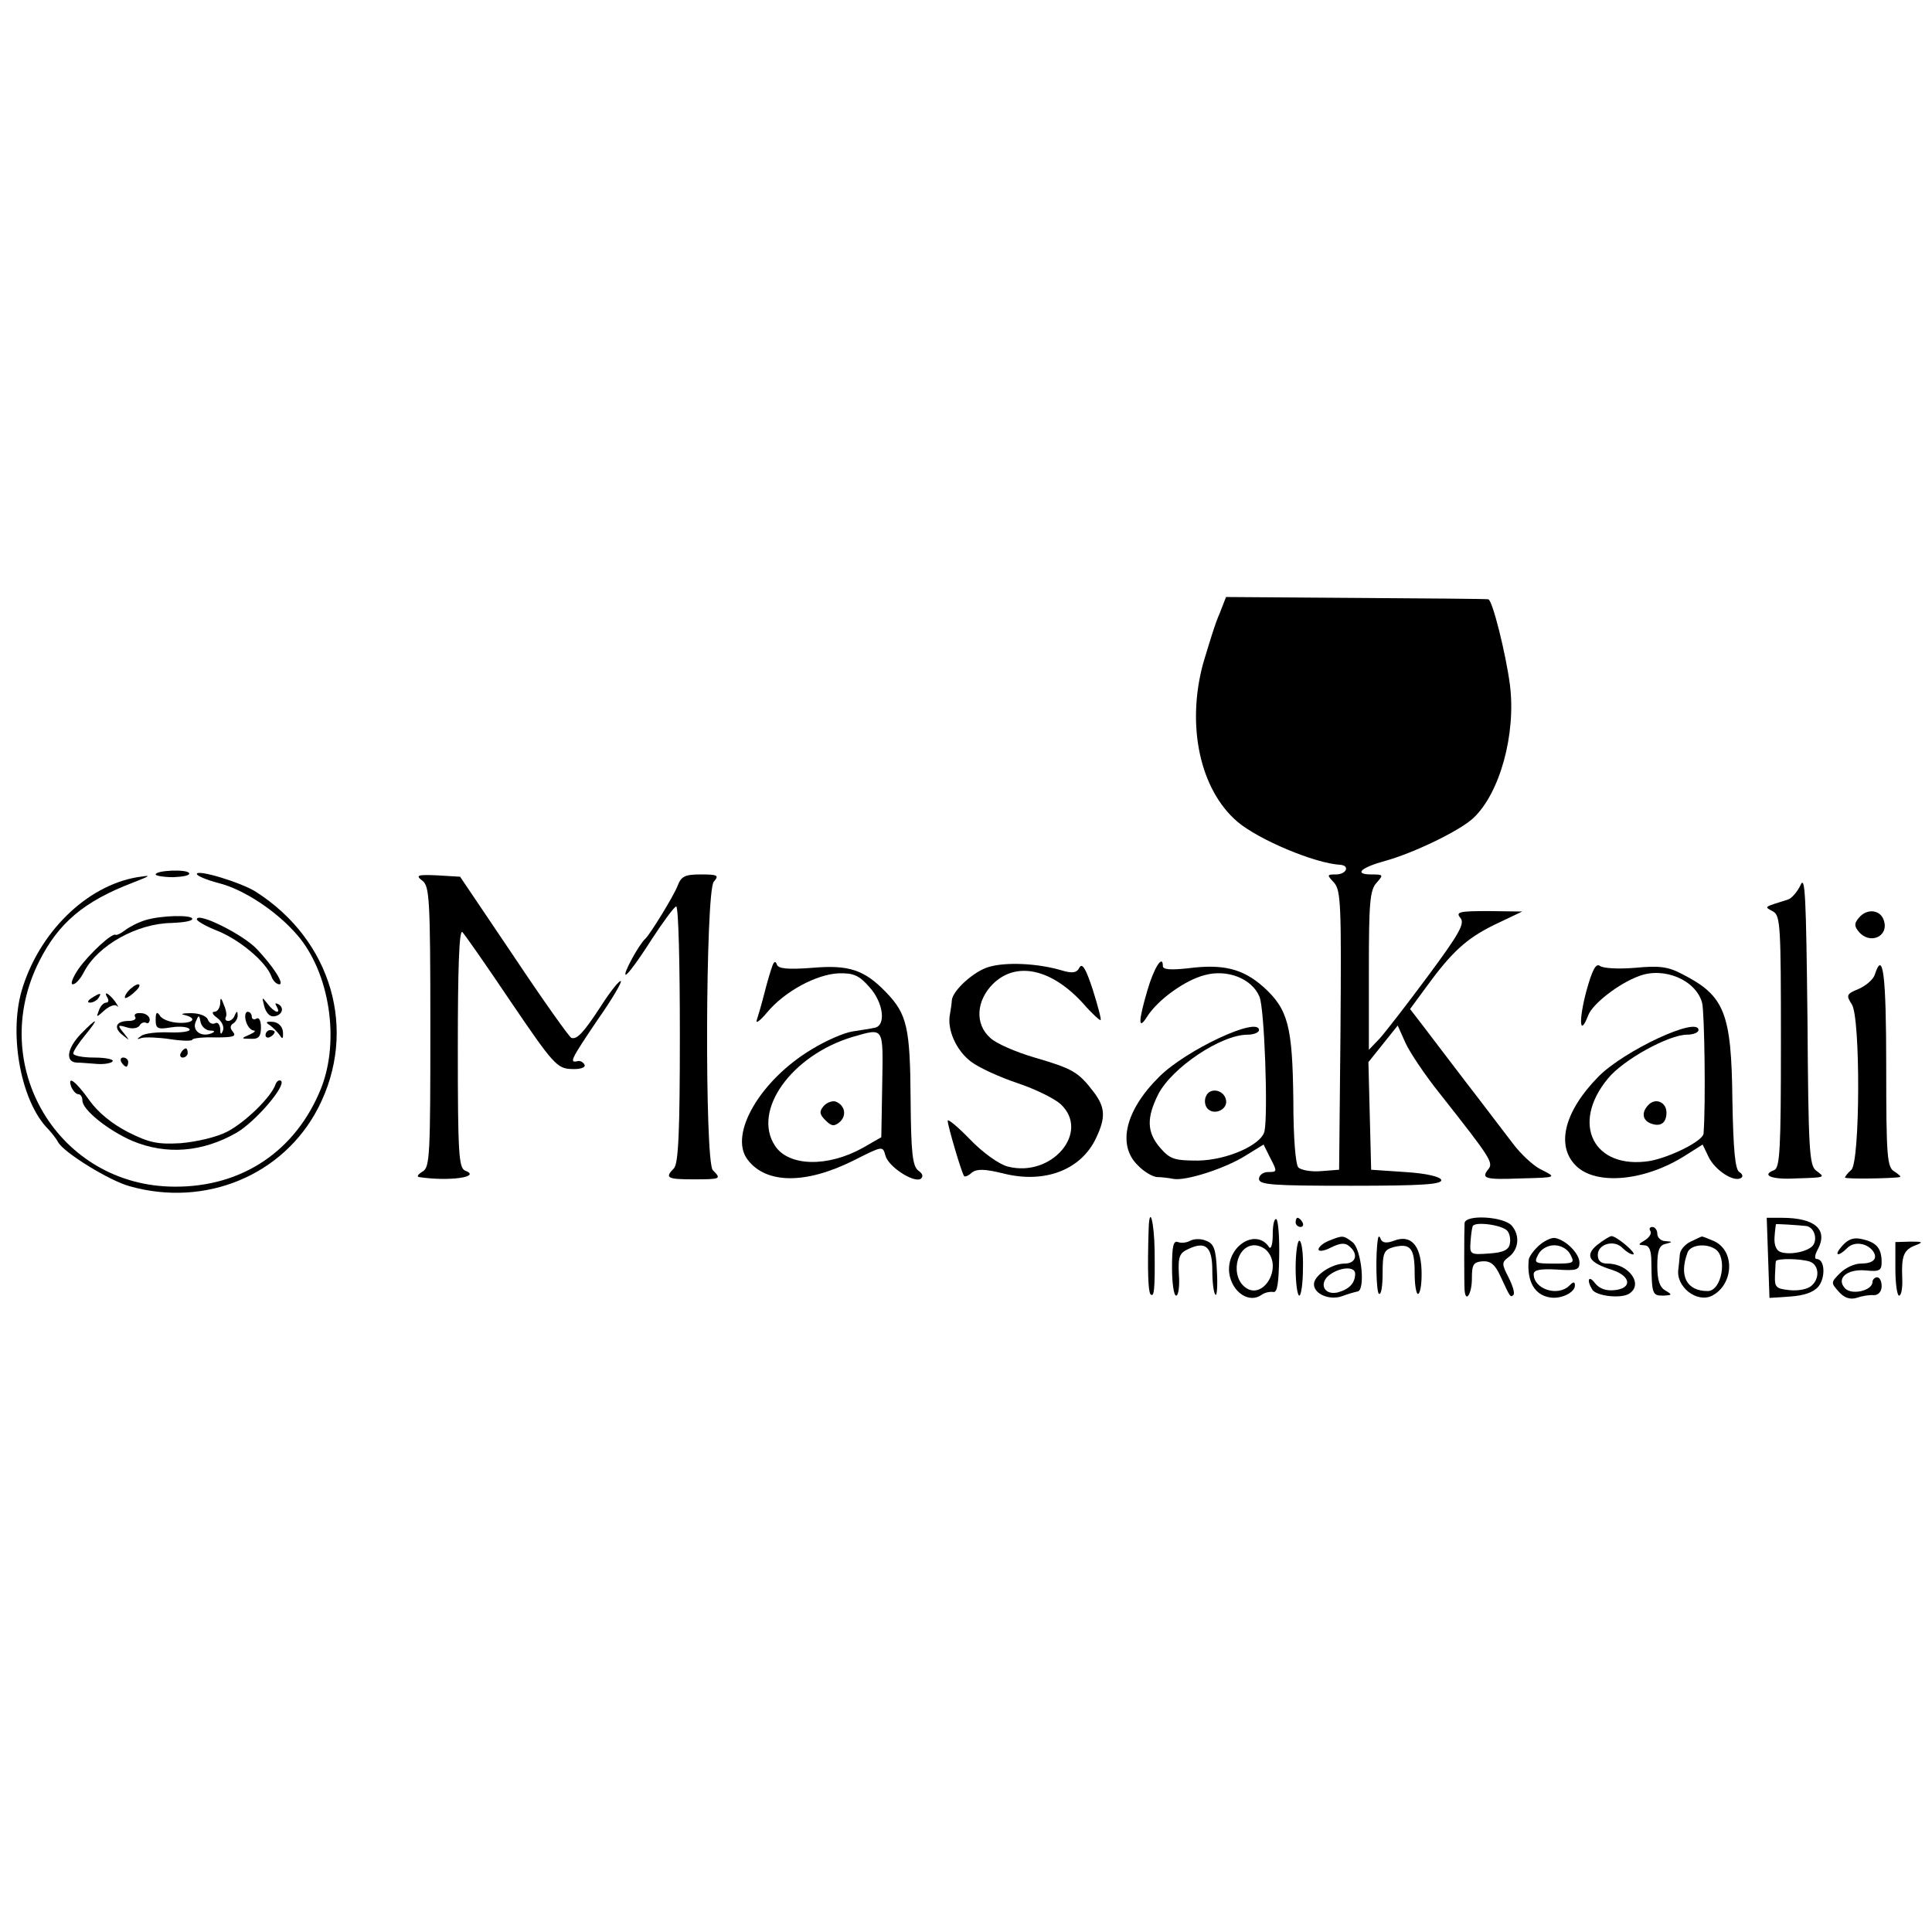 <?xml version="1.0" standalone="no"?>
<!DOCTYPE svg PUBLIC "-//W3C//DTD SVG 20010904//EN"
 "http://www.w3.org/TR/2001/REC-SVG-20010904/DTD/svg10.dtd">
<svg version="1.0" xmlns="http://www.w3.org/2000/svg"
 width="422pt" height="422pt" viewBox="0 0 422 422"
 preserveAspectRatio="xMidYMid meet">
<g transform="translate(0,422) scale(0.1,-0.1)"
fill="#000000" stroke="none">
<path d="M2664 2880 c-9 -19 -24 -69 -36 -109 -37 -136 -7 -276 75 -346 46
-39 169 -91 225 -94 21 -2 13 -21 -10 -21 -20 0 -20 -1 -4 -18 15 -17 16 -51
14 -323 l-3 -304 -39 -3 c-21 -2 -44 2 -50 8 -6 6 -11 63 -11 148 -2 160 -11
197 -65 246 -45 40 -88 51 -165 41 -38 -4 -55 -3 -55 5 0 27 -20 -5 -34 -54
-20 -68 -20 -88 0 -56 23 36 82 79 125 90 50 14 104 -8 120 -47 11 -25 19
-256 11 -294 -7 -30 -82 -63 -145 -64 -52 0 -61 3 -83 28 -29 34 -30 65 -4
117 30 58 137 130 195 130 14 0 25 5 25 10 0 31 -159 -43 -218 -102 -74 -73
-92 -149 -47 -193 13 -14 32 -25 42 -26 10 0 26 -2 36 -4 27 -5 114 23 158 51
l39 24 15 -30 c15 -29 15 -30 -5 -30 -11 0 -20 -7 -20 -15 0 -13 29 -15 201
-15 156 0 200 3 197 13 -3 7 -32 14 -79 17 l-74 5 -3 118 -3 117 32 40 32 40
17 -38 c9 -20 43 -71 76 -112 112 -142 117 -150 104 -165 -15 -19 -5 -22 70
-19 82 2 81 2 45 20 -16 8 -44 34 -61 57 -18 23 -63 83 -101 132 -38 50 -81
106 -96 126 l-27 35 33 45 c58 80 90 109 151 139 l61 29 -74 1 c-64 0 -72 -2
-61 -15 10 -12 -2 -34 -71 -127 -46 -62 -94 -124 -106 -137 l-23 -24 0 173 c0
147 2 176 17 192 15 17 15 18 -11 18 -40 0 -24 15 31 30 61 17 161 65 191 93
58 54 94 184 80 292 -9 68 -38 184 -47 186 -3 1 -133 2 -289 3 l-284 2 -14
-36z"/>
<path d="M340 2310 c0 -3 18 -6 39 -6 22 1 37 4 34 9 -5 9 -73 6 -73 -3z"/>
<path d="M430 2311 c0 -4 21 -13 48 -20 55 -14 126 -61 171 -113 71 -82 94
-231 52 -336 -55 -136 -172 -215 -320 -214 -253 1 -411 264 -295 493 42 83 97
130 204 171 41 16 42 17 10 12 -112 -19 -216 -122 -253 -249 -28 -99 0 -244
59 -302 7 -8 17 -20 21 -28 13 -23 112 -84 156 -96 166 -47 336 24 412 171 87
169 30 366 -136 472 -31 20 -129 50 -129 39z"/>
<path d="M923 2296 c15 -12 17 -40 17 -319 0 -281 -1 -307 -17 -316 -10 -6
-13 -11 -8 -12 65 -10 138 0 101 14 -14 6 -16 37 -16 269 0 174 3 259 10 252
5 -5 54 -75 107 -154 91 -134 100 -144 131 -145 19 -1 31 3 29 9 -3 6 -10 10
-16 8 -18 -4 -14 4 44 90 31 44 54 83 51 85 -2 3 -22 -21 -43 -54 -39 -60 -53
-74 -65 -70 -4 1 -61 81 -125 177 l-118 175 -50 3 c-44 2 -48 0 -32 -12z"/>
<path d="M1480 2285 c-9 -23 -59 -104 -70 -115 -14 -12 -51 -80 -43 -79 4 0
29 34 55 75 26 40 51 74 55 74 5 0 8 -126 8 -280 0 -209 -3 -282 -13 -292 -21
-21 -14 -24 43 -24 60 0 61 1 42 20 -18 19 -16 608 2 630 12 14 9 16 -28 16
-35 0 -43 -4 -51 -25z"/>
<path d="M3933 2287 c-7 -15 -20 -30 -28 -32 -54 -17 -52 -15 -32 -26 16 -9
17 -33 17 -285 0 -234 -2 -275 -15 -280 -29 -11 -5 -21 47 -18 67 2 65 2 45
17 -15 11 -17 45 -19 332 -3 264 -5 315 -15 292z"/>
<path d="M4060 2215 c-10 -12 -10 -18 0 -30 24 -29 66 -11 55 24 -7 24 -37 28
-55 6z"/>
<path d="M317 2210 c-16 -5 -35 -15 -44 -22 -9 -7 -18 -11 -20 -10 -7 6 -58
-41 -82 -75 -12 -18 -18 -33 -12 -33 6 0 17 12 25 28 30 57 115 105 191 106
25 1 45 4 45 9 0 9 -67 8 -103 -3z"/>
<path d="M430 2212 c0 -4 21 -16 47 -26 48 -20 104 -67 116 -99 3 -9 11 -17
17 -17 12 0 -13 39 -49 77 -30 32 -131 82 -131 65z"/>
<path d="M1687 2110 c-3 -8 -11 -34 -17 -58 -6 -24 -14 -51 -17 -60 -3 -9 7
-2 22 16 38 46 108 84 157 86 33 1 45 -5 67 -30 31 -34 37 -85 11 -89 -8 -2
-30 -5 -48 -8 -19 -3 -58 -20 -89 -39 -112 -67 -182 -186 -140 -241 40 -53
126 -54 229 -3 66 33 66 34 72 12 6 -24 61 -60 77 -51 6 5 5 11 -5 18 -13 10
-16 39 -17 157 -1 156 -8 185 -53 232 -48 50 -82 61 -162 54 -53 -4 -74 -2
-77 7 -3 8 -6 8 -10 -3z m240 -259 l-2 -115 -40 -23 c-77 -43 -162 -41 -192 4
-51 77 36 198 169 238 70 20 67 24 65 -104z"/>
<path d="M1799 1804 c-10 -12 -9 -18 4 -31 13 -13 19 -14 31 -4 16 14 12 37
-9 45 -7 2 -19 -2 -26 -10z"/>
<path d="M2160 2108 c-32 -9 -79 -51 -81 -73 0 -5 -2 -19 -4 -30 -7 -34 14
-80 46 -104 17 -13 63 -34 102 -47 39 -13 81 -34 94 -46 65 -61 -20 -161 -116
-136 -19 5 -54 30 -82 59 -27 28 -49 46 -49 41 0 -11 31 -116 36 -121 2 -2 10
1 17 8 11 8 27 8 68 -2 90 -23 170 7 203 77 22 46 20 68 -6 102 -33 43 -46 50
-128 74 -41 12 -85 31 -97 43 -34 30 -31 81 6 118 51 50 128 33 197 -43 19
-22 37 -38 38 -36 2 1 -6 31 -17 66 -15 46 -23 59 -29 49 -6 -12 -15 -14 -41
-6 -52 15 -120 18 -157 7z"/>
<path d="M3465 2055 c-17 -64 -15 -102 4 -53 9 25 67 70 111 86 55 21 125 -9
138 -59 5 -22 8 -221 3 -285 -1 -16 -73 -52 -118 -60 -122 -19 -173 81 -91
180 33 41 133 96 173 96 14 0 25 5 25 10 0 31 -161 -44 -218 -101 -75 -76 -94
-151 -50 -195 44 -44 151 -34 239 22 l38 24 13 -27 c14 -29 55 -56 71 -46 5 3
3 9 -4 13 -9 6 -13 48 -15 157 -2 191 -17 228 -109 275 -32 17 -51 19 -104 14
-37 -3 -69 -1 -76 4 -9 7 -17 -8 -30 -55z"/>
<path d="M4095 2091 c-3 -10 -19 -24 -35 -31 -27 -11 -28 -14 -15 -34 19 -30
18 -342 -1 -361 -8 -7 -14 -15 -14 -17 0 -4 107 -2 120 1 3 1 -3 6 -12 12 -16
9 -18 31 -18 229 0 202 -7 257 -25 201z"/>
<path d="M280 2055 c-7 -8 -9 -15 -6 -15 4 0 14 7 22 15 9 8 11 15 6 15 -5 0
-15 -7 -22 -15z"/>
<path d="M200 2040 c-9 -6 -10 -10 -3 -10 6 0 15 5 18 10 8 12 4 12 -15 0z"/>
<path d="M235 2040 c3 -5 2 -10 -3 -10 -6 0 -13 -8 -16 -17 -6 -16 -6 -16 12
0 10 9 23 14 27 10 5 -5 3 0 -4 10 -14 18 -26 24 -16 7z"/>
<path d="M481 2028 c-1 -10 -6 -18 -13 -18 -6 0 -4 -6 6 -13 11 -8 16 -20 13
-28 -4 -10 -6 -9 -6 4 -1 10 -6 15 -11 12 -6 -3 -13 0 -16 8 -3 8 -19 14 -37
14 -18 0 -24 -2 -14 -4 29 -7 19 -19 -14 -17 -18 1 -36 8 -40 16 -6 9 -9 7 -9
-9 0 -20 4 -22 34 -17 19 3 37 1 40 -4 3 -5 -17 -8 -44 -7 -27 1 -55 -2 -62
-8 -10 -7 -10 -8 2 -4 8 2 37 1 63 -3 26 -4 47 -4 47 -1 0 3 22 6 50 5 39 0
47 2 39 12 -7 8 -7 14 1 19 5 3 10 12 9 18 0 9 -2 9 -6 0 -2 -7 -9 -13 -14
-13 -6 0 -8 3 -6 8 3 4 1 16 -4 27 -6 17 -8 17 -8 3z m-23 -59 c11 0 13 -2 4
-6 -22 -9 -42 5 -35 24 7 17 8 17 11 1 2 -10 11 -18 20 -19z"/>
<path d="M577 2023 c3 -13 11 -23 19 -23 18 0 27 17 13 26 -8 4 -9 3 -5 -4 11
-19 -5 -14 -20 6 -12 15 -12 15 -7 -5z"/>
<path d="M295 1999 c4 -5 -3 -9 -14 -9 -28 0 -34 -15 -13 -31 16 -13 16 -13 2
5 -14 17 -13 18 7 12 12 -4 24 -2 28 4 3 6 10 8 14 6 4 -3 8 1 8 7 0 7 -9 14
-19 14 -10 1 -16 -2 -13 -8z"/>
<path d="M537 1990 c3 -11 10 -20 17 -21 6 0 2 -4 -9 -9 -19 -8 -19 -9 3 -9
17 -1 22 5 22 25 0 14 -4 23 -10 19 -5 -3 -10 -1 -10 4 0 6 -4 11 -9 11 -5 0
-7 -9 -4 -20z"/>
<path d="M177 1962 c-31 -32 -35 -62 -9 -63 9 0 30 -2 45 -3 16 -1 31 2 33 6
3 4 -15 8 -40 8 -25 0 -46 4 -46 9 0 5 12 23 26 40 32 39 27 40 -9 3z"/>
<path d="M589 1981 c7 -5 17 -15 22 -22 6 -10 8 -8 7 7 -1 12 -10 21 -22 22
-15 1 -17 -1 -7 -7z"/>
<path d="M580 1959 c0 -5 5 -7 10 -4 6 3 10 8 10 11 0 2 -4 4 -10 4 -5 0 -10
-5 -10 -11z"/>
<path d="M395 1920 c-3 -5 -1 -10 4 -10 6 0 11 5 11 10 0 6 -2 10 -4 10 -3 0
-8 -4 -11 -10z"/>
<path d="M265 1900 c3 -5 8 -10 11 -10 2 0 4 5 4 10 0 6 -5 10 -11 10 -5 0 -7
-4 -4 -10z"/>
<path d="M156 1845 c4 -8 10 -15 15 -15 5 0 9 -6 9 -14 0 -20 56 -65 109 -88
74 -31 153 -25 228 18 41 24 108 102 97 113 -4 3 -9 0 -12 -7 -9 -28 -67 -84
-106 -104 -23 -12 -67 -22 -101 -25 -51 -3 -69 1 -115 24 -35 18 -66 43 -85
70 -30 42 -49 56 -39 28z"/>
<path d="M2634 1825 c-4 -9 -2 -21 4 -27 15 -15 44 -1 40 19 -4 23 -36 29 -44
8z"/>
<path d="M3601 1807 c-16 -16 -14 -34 5 -41 21 -8 34 1 34 24 0 22 -23 33 -39
17z"/>
<path d="M2509 1537 c-3 -94 -1 -138 4 -144 8 -8 10 10 9 96 -1 61 -11 101
-13 48z"/>
<path d="M2780 1523 c0 -21 -4 -33 -8 -27 -29 43 -94 1 -87 -57 6 -42 44 -67
71 -47 7 5 18 7 25 6 9 -2 12 18 13 75 1 44 -2 81 -6 84 -5 2 -8 -13 -8 -34z
m-11 -37 c31 -37 -9 -103 -46 -80 -37 23 -24 94 17 94 10 0 23 -6 29 -14z"/>
<path d="M2830 1550 c0 -5 5 -10 11 -10 5 0 7 5 4 10 -3 6 -8 10 -11 10 -2 0
-4 -4 -4 -10z"/>
<path d="M3199 1548 c-1 -18 -1 -130 0 -145 2 -31 16 -9 16 24 0 31 3 36 23
38 18 1 28 -7 40 -34 21 -45 21 -46 28 -39 3 4 -2 20 -11 38 -15 29 -15 33 0
44 22 16 26 47 7 69 -18 20 -102 25 -103 5z m93 -16 c5 -5 8 -18 6 -28 -2 -14
-14 -20 -46 -22 -40 -3 -42 -2 -40 25 1 15 3 31 5 35 5 10 62 3 75 -10z"/>
<path d="M3862 1473 l3 -88 45 3 c30 2 51 9 62 22 16 20 14 60 -4 60 -5 0 -4
9 2 20 24 44 -5 70 -78 70 l-33 0 3 -87z m84 69 c16 -3 24 -26 15 -41 -9 -14
-49 -23 -71 -16 -10 3 -15 15 -14 32 1 16 3 28 3 29 1 1 50 -2 67 -4z m8 -78
c20 -8 21 -38 2 -53 -8 -7 -29 -11 -47 -9 -29 3 -33 6 -32 31 1 15 1 29 2 32
1 7 56 6 75 -1z"/>
<path d="M3605 1531 c3 -6 -3 -14 -12 -20 -15 -9 -16 -10 -2 -11 11 0 16 -10
16 -37 1 -70 2 -73 26 -73 20 1 20 2 5 11 -13 7 -18 23 -18 54 0 33 4 45 18
48 16 4 16 5 0 6 -10 0 -18 8 -18 16 0 8 -5 15 -11 15 -5 0 -8 -4 -4 -9z"/>
<path d="M2600 1510 c-7 -4 -19 -6 -27 -3 -10 4 -13 -9 -13 -56 0 -34 4 -61 9
-61 5 0 8 21 6 46 -2 39 1 47 21 56 38 18 52 4 52 -47 0 -26 3 -50 7 -53 3 -4
5 20 3 52 -2 49 -7 60 -24 66 -11 5 -27 4 -34 0z"/>
<path d="M2903 1510 c-13 -5 -23 -14 -23 -19 0 -5 12 -4 27 4 20 10 31 11 40
3 21 -17 15 -38 -10 -38 -28 0 -67 -26 -67 -45 0 -22 35 -36 62 -26 13 5 28 9
33 10 18 2 9 93 -11 108 -20 15 -21 15 -51 3z m57 -72 c0 -21 -13 -34 -38 -41
-31 -7 -42 21 -17 39 24 17 55 18 55 2z"/>
<path d="M3010 1515 c-6 -32 -4 -118 2 -121 5 -3 8 17 8 45 0 45 3 51 24 57
37 9 46 -2 46 -57 0 -28 4 -48 8 -45 5 3 8 26 7 52 -2 55 -24 78 -60 64 -16
-6 -25 -5 -29 3 -2 7 -5 8 -6 2z"/>
<path d="M3361 1499 c-12 -11 -22 -25 -22 -32 -4 -46 13 -76 47 -81 24 -4 54
11 54 26 0 9 -3 9 -12 0 -25 -25 -78 -8 -78 25 0 9 14 12 50 10 43 -3 50 -1
50 15 0 20 -30 50 -54 54 -8 1 -24 -7 -35 -17z m69 -19 c10 -19 8 -20 -35 -20
-43 0 -45 1 -35 20 6 12 21 20 35 20 14 0 29 -8 35 -20z"/>
<path d="M3489 1501 c-28 -23 -19 -39 33 -55 41 -14 43 -40 5 -44 -19 -2 -33
3 -43 15 -14 19 -19 7 -6 -14 9 -14 62 -20 80 -9 33 20 0 66 -47 66 -14 0 -21
6 -21 19 0 24 36 34 54 15 8 -8 18 -14 23 -14 10 1 -36 40 -47 40 -4 0 -18 -9
-31 -19z"/>
<path d="M3693 1508 c-13 -6 -24 -19 -24 -30 -1 -10 -2 -24 -3 -30 -6 -39 41
-75 74 -58 47 25 50 98 4 119 -14 6 -26 11 -27 10 -1 0 -12 -5 -24 -11z m53
-16 c28 -17 15 -92 -16 -92 -46 0 -63 33 -44 84 6 17 40 21 60 8z"/>
<path d="M4025 1500 c-21 -23 -11 -27 11 -5 15 14 43 10 56 -9 10 -16 -1 -26
-28 -26 -13 0 -33 -9 -45 -21 -20 -20 -20 -21 -3 -40 12 -14 25 -18 39 -14 11
4 28 7 38 6 10 0 17 8 17 20 0 10 -4 19 -10 19 -5 0 -10 -5 -10 -10 0 -19 -44
-29 -59 -15 -22 22 3 44 45 40 29 -3 34 0 34 18 0 30 -11 43 -41 50 -19 5 -31
1 -44 -13z"/>
<path d="M2830 1450 c0 -33 4 -60 8 -60 4 0 8 27 8 60 1 33 -3 60 -8 60 -4 0
-8 -27 -8 -60z"/>
<path d="M4140 1448 c0 -32 4 -58 8 -58 5 0 8 17 7 38 -2 49 3 62 29 72 18 7
16 8 -11 8 l-33 -1 0 -59z"/>
</g>
</svg>
